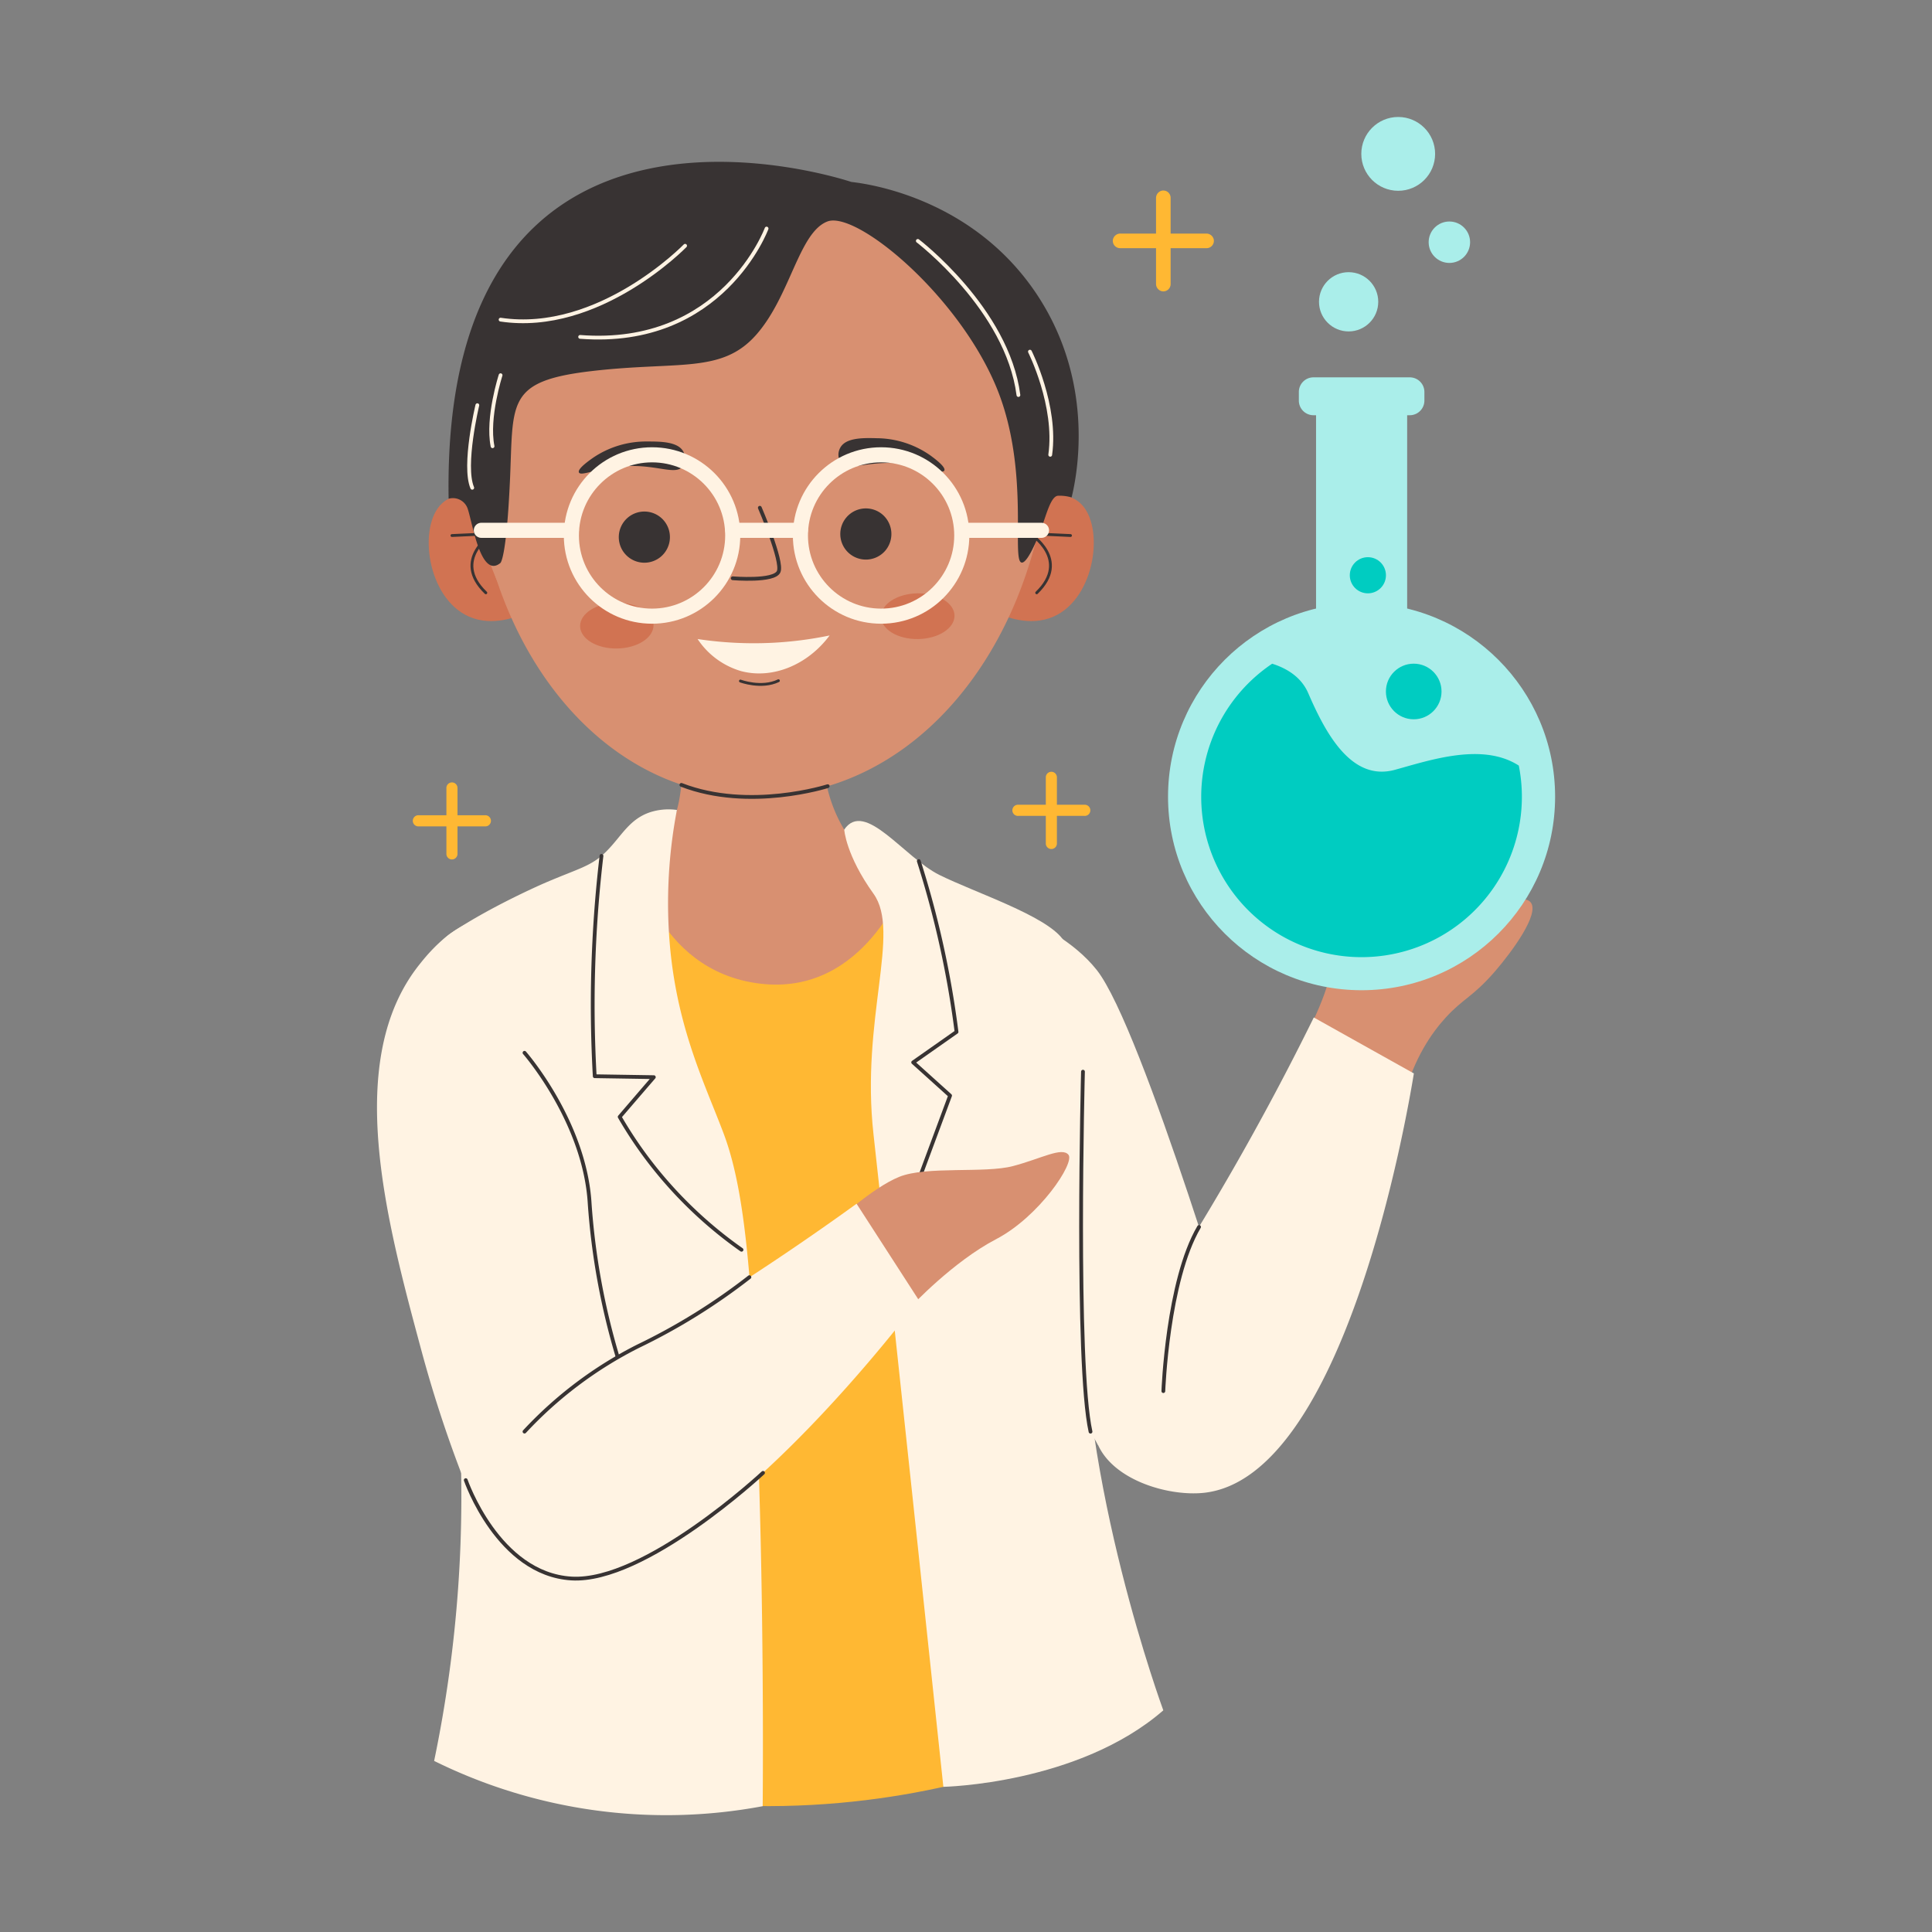 <?xml version="1.0" encoding="UTF-8"?>
<svg xmlns="http://www.w3.org/2000/svg" viewBox="0 0 512 512" width="512" height="512"><rect x="0" y="0" width="512" height="512" fill="#808080" stroke="none"/><defs><style>.cls-1{fill:#d89071;}.cls-2{fill:#d17352;}.cls-12,.cls-13,.cls-3,.cls-5,.cls-9{fill:none;stroke-linecap:round;stroke-linejoin:round;}.cls-3,.cls-5,.cls-9{stroke:#383333;}.cls-3{stroke-width:0.75px;}.cls-4,.cls-6{fill:#383333;}.cls-5,.cls-6{fill-rule:evenodd;}.cls-7{fill:#fff3e3;}.cls-8{fill:#ffb833;}.cls-10{fill:#aaeeea;}.cls-11{fill:#00ccc1;}.cls-12,.cls-13{stroke:#fff3e3;}.cls-12{stroke-width:4px;}</style></defs><g id="Chemical_Reaction" data-name="Chemical Reaction"><path class="cls-1" d="M345.64,275.84c-.08,3.48,4.57,8.53,26.26,15.16,2.88-10.65,7.5-17.26,11.25-21.36,4.64-5.07,7.19-5.46,13.05-12.23,4.55-5.27,11.88-15.27,9.45-18.27-.92-1.14-3-.91-4.73-.65-13.89,2-20.26,7.64-33.75,12.23-7.21,2.45-11.19,2.83-13.86,6.85-1.43,2.15-1.22,3.44-3.75,9.46C346.81,273.55,345.68,274.15,345.64,275.84Z"/><path class="cls-2" d="M267.65,135.24c.81-.8,5.24-5,11.59-4.5.92.07,4.62.34,7.11,2.67,6.45,6,4,25.11-7.17,30-6.24,2.74-12.86,0-15.09-1Q265.86,148.83,267.65,135.24Z"/><path class="cls-3" d="M283.7,141.92l-10.76-.49s10.95,6.81,1.79,15.67"/><path class="cls-2" d="M135.83,135.24c-.81-.8-5.25-5-11.59-4.5-.93.07-4.62.34-7.11,2.67-6.46,6-4,25.11,7.17,30,6.23,2.74,12.85,0,15.09-1Q137.6,148.83,135.83,135.24Z"/><path class="cls-3" d="M119.77,141.92l10.76-.49s-11,6.81-1.78,15.67"/><circle class="cls-1" cx="201.26" cy="123.97" r="75.72"/><path class="cls-1" d="M277,131.2c-5.83,38-27.77,68.21-57.62,77.14a65.46,65.46,0,0,1-35.77.54c-29.45-8.17-51.51-38.08-56.9-76.23,3.9-41.77,40.06-72.64,79.48-70.45C242.16,64.2,272.87,93.31,277,131.2Z"/><path class="cls-1" d="M217.87,193.23c-.34,7.89.45,19.57,7.68,29.33,12.46,16.82,31.69,11.23,46,22.76,20.06,16.15,11.75,50.79,9.9,97.47a495.58,495.58,0,0,0,9.23,115.29,269.82,269.82,0,0,1-164.26,3.29c1.71-9.31,3.85-22.7,5.27-38.92a432.11,432.11,0,0,0,.79-62.3c-4.2-80.3-20.69-101.28-4.81-115.07,15.6-13.54,41.31-14.89,48.52-23.69s4-32,4-32S207.38,179.28,217.87,193.23Z"/><path class="cls-4" d="M246.75,120.83a25.07,25.07,0,0,0-14.39-4.7c-3.49-.09-8.23-.2-9.69,2.54a3.83,3.83,0,0,0,.1,3.87c1.64,2.2,5.76.21,12.43.15,8.77-.08,14.48,3.24,15.06,2C250.67,123.76,247.86,121.66,246.75,120.83Z"/><path class="cls-4" d="M157,121.43A25,25,0,0,1,171.47,117c3.5,0,8.24,0,9.65,2.73a3.84,3.84,0,0,1-.17,3.86c-1.69,2.17-5.77.1-12.44-.09-8.77-.26-14.54,3-15.09,1.69C153,124.28,155.88,122.23,157,121.43Z"/><path class="cls-5" d="M201.36,134.56s6.13,14.2,5,16.91-12.18,1.78-12.18,1.78"/><path class="cls-3" d="M196.22,180.48s5.56,2.08,10.07-.08"/><ellipse class="cls-2" cx="243.23" cy="163.29" rx="9.73" ry="6.06" transform="translate(-2.76 4.19) rotate(-0.98)"/><ellipse class="cls-2" cx="163.47" cy="165.8" rx="9.73" ry="6.06" transform="translate(-2.82 2.82) rotate(-0.98)"/><path class="cls-6" d="M234.55,146a6.78,6.78,0,1,1-.6-9.57A6.82,6.82,0,0,1,234.55,146Z"/><path class="cls-6" d="M175.26,147.42a6.78,6.78,0,1,1,.59-9.56A6.8,6.8,0,0,1,175.26,147.42Z"/><path class="cls-7" d="M251.75,236.84s26.77,4.94,38.9,20.22,39.54,107.85,39.54,107.85l-39.22,18s-35.82-61.56-39.42-98S251.75,236.84,251.75,236.84Z"/><path class="cls-5" d="M219.35,208.34S198.6,215,180.57,208"/><path class="cls-8" d="M168,226.82s5.29,30.37,33.3,33.84S240,233.45,240,233.45,266.87,238.79,277,246s4.49,119.54,9.44,155.66,13.36,53.44,13.36,53.44-76.67,47.3-178.85,7.82c0,0,17.23-97.26,5.76-159.91s1.23-59.81,8-63.87S168,226.82,168,226.82Z"/><path class="cls-7" d="M348.17,269.64a716.93,716.93,0,0,1-45.39,79.09c-7.07,10.61-16.48,23.72-11.81,34.15,4.26,9.51,18.79,13.69,28,12.74,37.44-3.91,53.92-100.12,55.72-111.15Q361.42,277.06,348.17,269.64Z"/><path class="cls-8" d="M306.36,75.16V52.51a2,2,0,0,1,1.64-2,1.94,1.94,0,0,1,2.23,1.91V75.29A1.94,1.94,0,0,1,308,77.2,2,2,0,0,1,306.36,75.16Z"/><path class="cls-8" d="M296.84,65.77a1.94,1.94,0,0,1-1.91-2.23A2,2,0,0,1,297,61.9h22.62a2,2,0,0,1,2.05,1.64,1.94,1.94,0,0,1-1.91,2.23Z"/><path class="cls-8" d="M119.77,227.76a1.47,1.47,0,0,1-1.47-1.47V208.82a1.47,1.47,0,0,1,2.94,0v17.47A1.47,1.47,0,0,1,119.77,227.76Z"/><path class="cls-8" d="M111,219a1.48,1.48,0,1,1,0-2.95H128.5a1.48,1.48,0,1,1,0,2.95Z"/><path class="cls-8" d="M278.62,225a1.47,1.47,0,0,1-1.47-1.47V206a1.47,1.47,0,1,1,2.94,0v17.47A1.47,1.47,0,0,1,278.62,225Z"/><path class="cls-8" d="M269.89,216.22a1.48,1.48,0,1,1,0-2.95h17.46a1.48,1.48,0,1,1,0,2.95Z"/><path class="cls-7" d="M179.39,214.65a15.94,15.94,0,0,0-7.1.6c-5.6,1.87-7.59,6.39-11.62,10.4s-7.17,4.4-16.51,8.44c0,0-14,6.06-24.48,13.09-20.09,13.49-1.83,71.27,1.89,127.48a344.07,344.07,0,0,1-6.52,92,138.69,138.69,0,0,0,87.07,12s.37-37.41-.73-78.37c-1.48-55.39-3.32-83-9.53-99.65-5.28-14.1-13.5-30.07-14.68-55.28A131.23,131.23,0,0,1,179.39,214.65Z"/><path class="cls-7" d="M131.36,243.22c15.08.7,25.78,24.83,29.68,39.79,4.25,16.29-.73,17.22.49,50.88,0,0,.23,6.35,5,54h0l-42.59,6.87a334.35,334.35,0,0,1-12.28-36.93c-9.34-34.64-20.72-76.9-.49-102.25C113.47,252.69,121.4,242.76,131.36,243.22Z"/><path class="cls-7" d="M223.73,219.85s.42,6.78,7.76,17-3.43,33.17,0,63.78S250,473.53,250,473.53s35.78-.7,58.29-20.27c0,0-22.51-61.15-21-112s-1.06-86.09-5.67-92.38-23.2-12.32-32.65-17S229.19,211.82,223.73,219.85Z"/><path class="cls-9" d="M159.4,226.82a338,338,0,0,0-2.28,44.94q.12,6.89.49,13.45l15.66.25q-4.53,5.25-9.05,10.52a109.24,109.24,0,0,0,7.83,11.74,111.72,111.72,0,0,0,24.46,23.48"/><path class="cls-9" d="M243.49,228.2a254.61,254.61,0,0,1,10,45.27L242,281.54l9.78,8.81L236.62,331.2"/><path class="cls-9" d="M139,279s16,18.25,17.27,40a187,187,0,0,0,7.48,40.86"/><path class="cls-1" d="M221,324.22s10.05-9.41,17.29-12.34,22.63-.88,30.13-2.85,13-5.15,14.74-3-7.75,16.4-19.19,22.37-22.38,17.7-22.38,17.7S220.08,332,221,324.22Z"/><path class="cls-9" d="M287,284s-2,77.46,2,95.41"/><path class="cls-9" d="M308.3,368.66s1.06-29.26,9.46-43.51"/><circle class="cls-10" cx="360.83" cy="211.13" r="51.29"/><rect class="cls-10" x="348.77" y="104.6" width="24.14" height="72.41"/><path class="cls-10" d="M348.08,100h25.52a3.88,3.88,0,0,1,3.88,3.88v2.28a3.88,3.88,0,0,1-3.87,3.88H348.08a3.87,3.87,0,0,1-3.87-3.87v-2.28A3.87,3.87,0,0,1,348.08,100Z"/><path class="cls-11" d="M369.7,204c-11.5,3.18-18.35-9.54-23-20.3-1.84-4.26-5.64-6.57-9.56-7.81a42.49,42.49,0,1,0,65.36,27C392.93,196.73,379.22,201.37,369.7,204Z"/><circle class="cls-11" cx="362.5" cy="152.45" r="4.79"/><circle class="cls-11" cx="374.65" cy="183.25" r="7.37"/><circle class="cls-10" cx="357.4" cy="79.98" r="7.85"/><circle class="cls-10" cx="384.1" cy="64.19" r="5.49"/><circle class="cls-10" cx="370.54" cy="40.78" r="9.78"/><path class="cls-7" d="M227,319a716.43,716.43,0,0,1-77.15,48.61c-11.21,6.05-25.67,13.23-26.43,24.64-.69,10.39,10.19,20.89,18.76,24.36,34.91,14.09,94.54-63.19,101.3-72.09Z"/><path class="cls-9" d="M123.43,392.25s8.54,24.88,28,26.07,50.78-28,50.78-28"/><path class="cls-9" d="M139,379.39a106.55,106.55,0,0,1,30.07-22.61,162.47,162.47,0,0,0,29.53-18.32"/><circle class="cls-12" cx="172.8" cy="141.91" r="21.38"/><circle class="cls-12" cx="233.5" cy="141.91" r="21.38"/><path class="cls-4" d="M118.89,132.17A4.13,4.13,0,0,1,124,135c1.28,3.91,3.42,18.33,8.56,14.24,0,0,1.59-.54,2.57-21.58S133.89,101,156.88,98.33s34.33.73,43.46-9.54,11.33-27.16,18.92-30.09,34.62,19.32,44.83,44c9,21.82,3.78,46.21,6.7,46.39,1.77.11,5-8.51,5.22-9.21,1.29-3.52,2.47-8.33,4.34-8.5a11.2,11.2,0,0,1,3.09.3l.55.14c1-4.13,6.86-29.46-9.12-53.66-17.12-25.92-45.37-29.51-49.25-29.94C225.62,48.25,116.85,11.16,118.89,132.17Z"/><line class="cls-12" x1="194.18" y1="140.54" x2="212.12" y2="140.54"/><line class="cls-12" x1="127.56" y1="140.54" x2="151.42" y2="140.54"/><line class="cls-12" x1="255.54" y1="140.54" x2="276.01" y2="140.54"/><path class="cls-13" d="M203.15,60.57s-11.7,31.64-49.41,28.71"/><path class="cls-13" d="M181.56,65.13s-22.81,23.49-48.9,19.58"/><path class="cls-13" d="M243.23,63.84s23.73,18.1,26.66,40.85"/><path class="cls-13" d="M272.94,93.19s7.21,14.32,5.38,27.34"/><path class="cls-13" d="M132.66,99.43s-3.64,11.25-2.13,18.83"/><path class="cls-13" d="M126.5,107.38s-3.84,16-1.35,21.89"/><path class="cls-7" d="M184.87,169.35a99.91,99.91,0,0,0,19.71,1,99,99,0,0,0,15.28-1.95c-5.88,7.9-15.2,11.62-23.43,9.46A20.82,20.82,0,0,1,184.87,169.35Z"/></g></svg>
